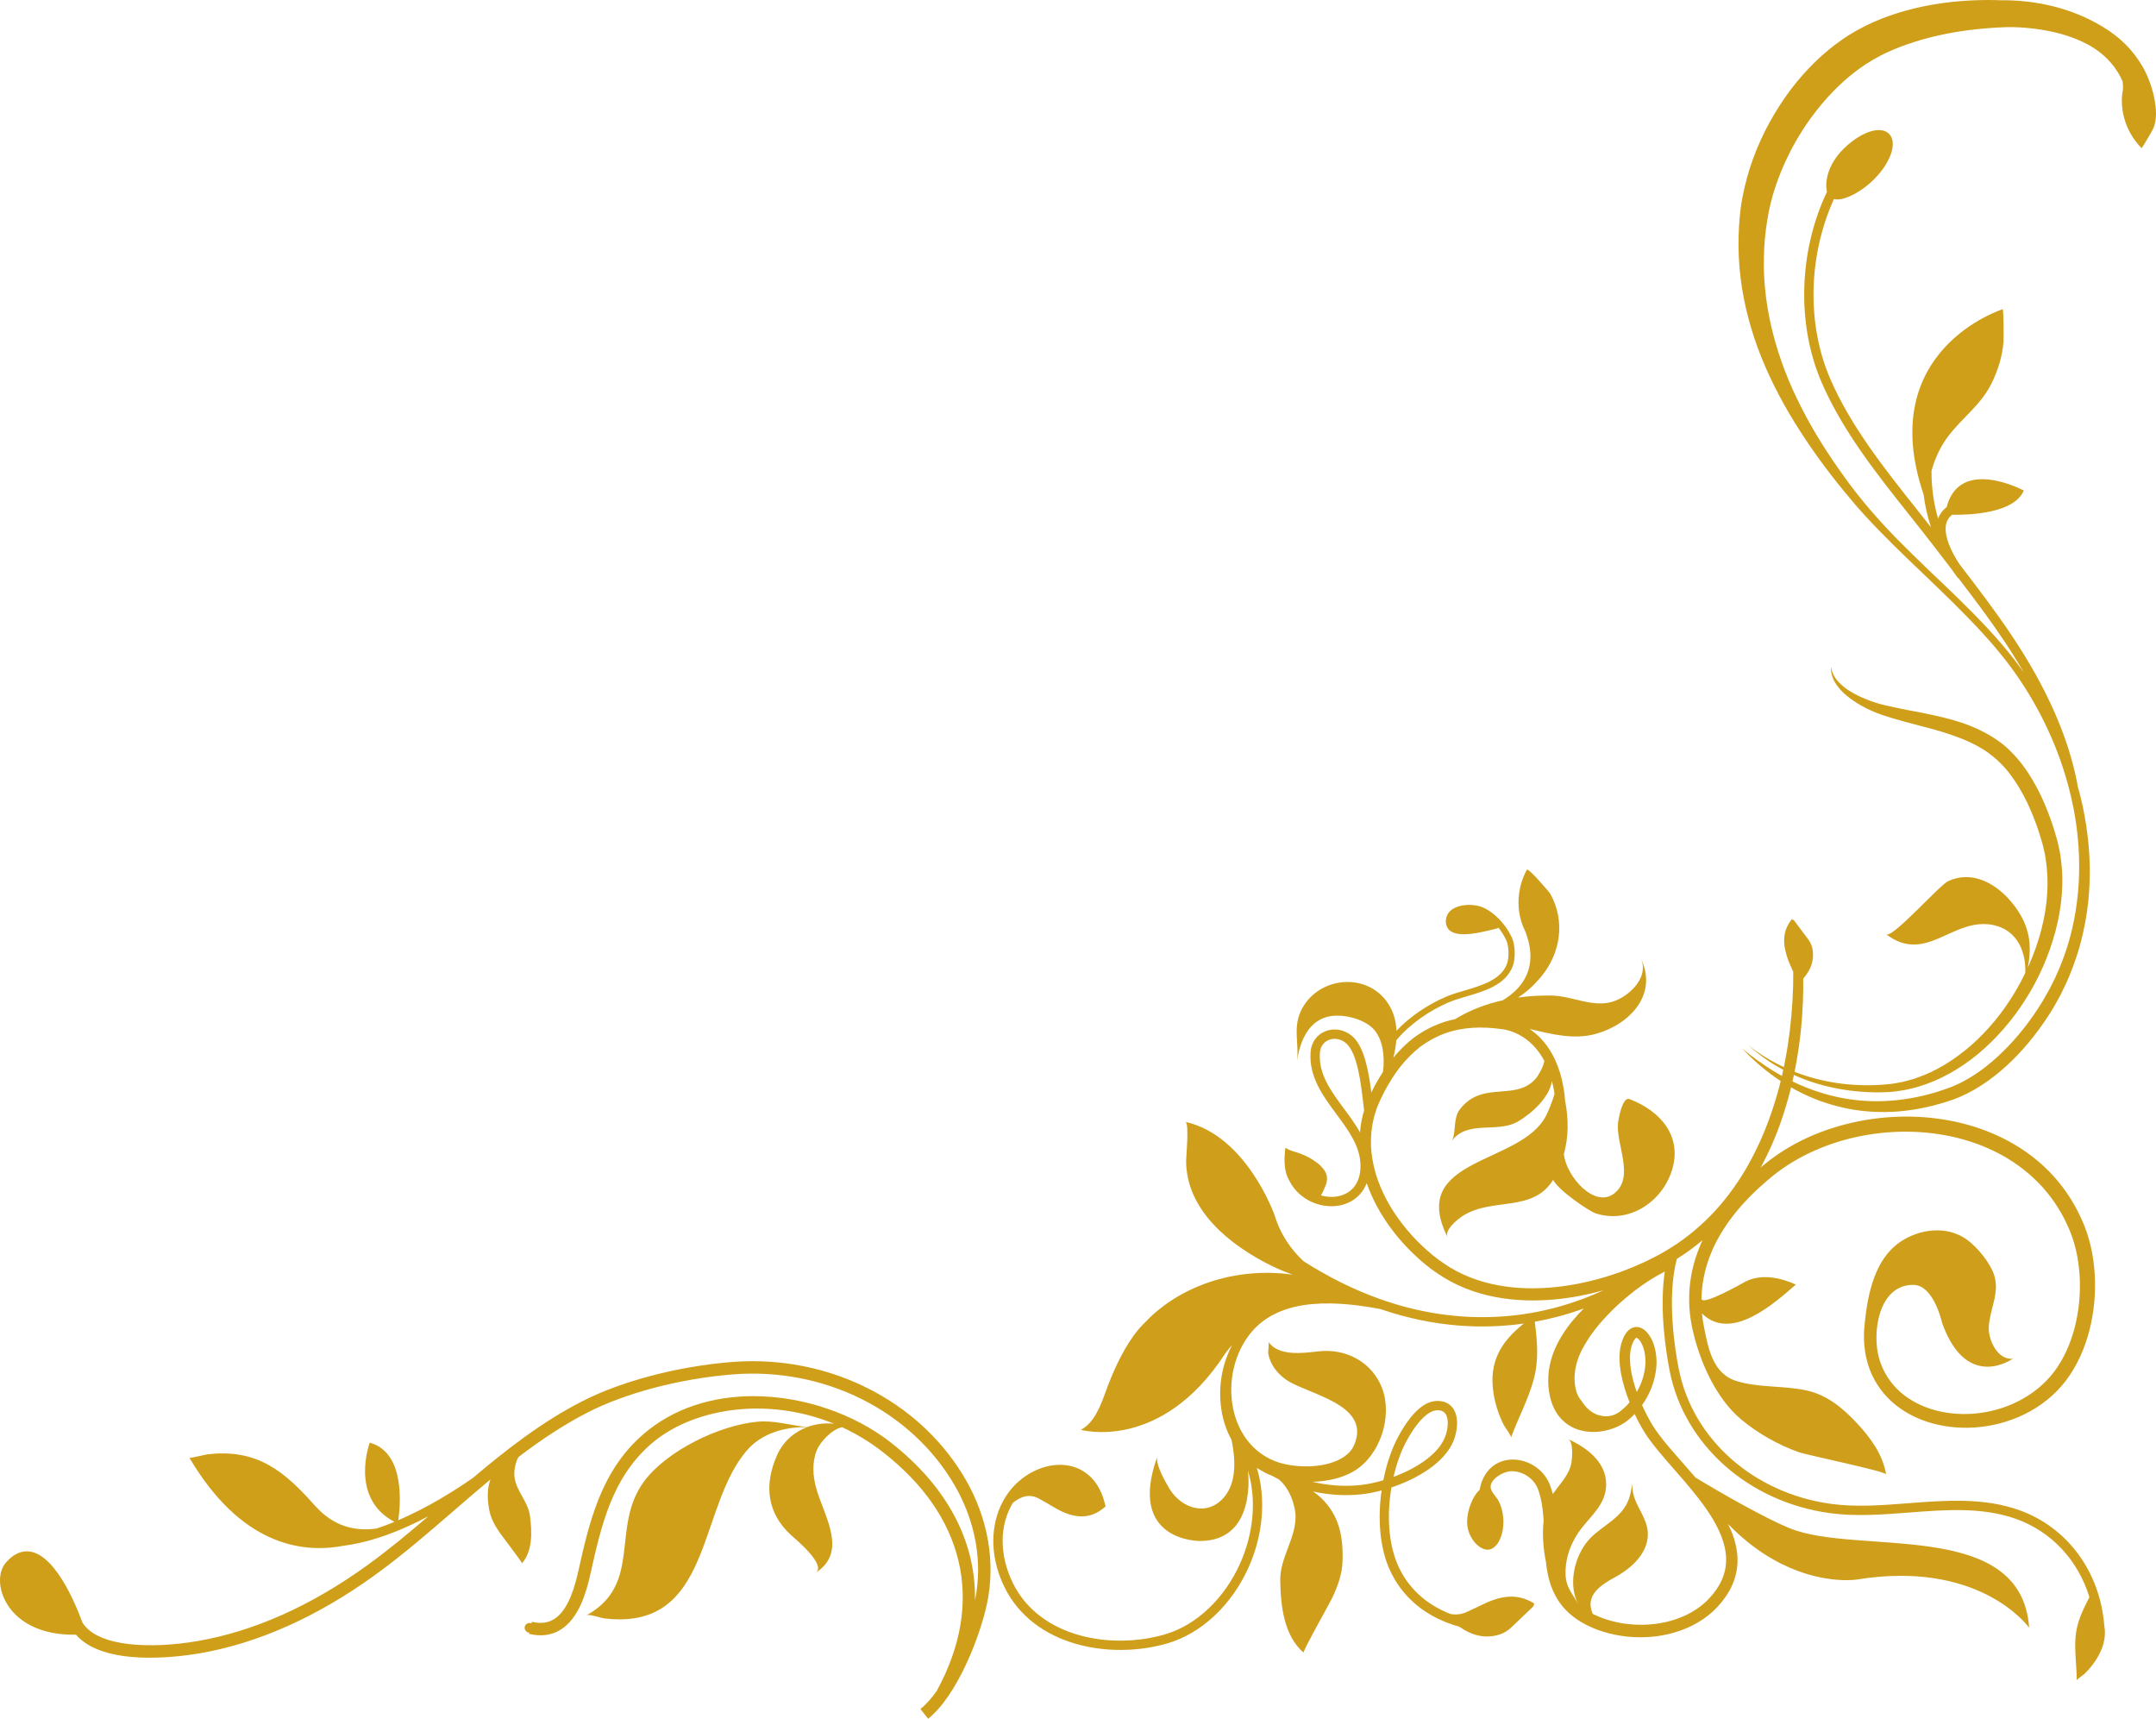 <?xml version="1.0" encoding="UTF-8" standalone="no"?>
<!-- Created with Inkscape (http://www.inkscape.org/) -->

<svg
   xmlns:dc="http://purl.org/dc/elements/1.1/"
   xmlns:cc="http://creativecommons.org/ns#"
   xmlns:rdf="http://www.w3.org/1999/02/22-rdf-syntax-ns#"
   xmlns:svg="http://www.w3.org/2000/svg"
   xmlns="http://www.w3.org/2000/svg"
   xmlns:sodipodi="http://sodipodi.sourceforge.net/DTD/sodipodi-0.dtd"
   xmlns:inkscape="http://www.inkscape.org/namespaces/inkscape"
   width="455.557"
   height="363.112"
   viewBox="0 0 455.557 363.112"
   id="svg4771"
   version="1.1"
   inkscape:version="0.91 r"
   sodipodi:docname="border_bottom_right4.svg">
  <defs
     id="defs4773" />
  <sodipodi:namedview
     id="base"
     pagecolor="#ffffff"
     bordercolor="#666666"
     borderopacity="1.0"
     inkscape:pageopacity="0.0"
     inkscape:pageshadow="2"
     inkscape:zoom="1.7365222"
     inkscape:cx="383.39704"
     inkscape:cy="152.95855"
     inkscape:document-units="px"
     inkscape:current-layer="layer1"
     showgrid="false"
     units="px"
     fit-margin-top="0"
     fit-margin-left="0"
     fit-margin-right="0"
     fit-margin-bottom="0"
     inkscape:window-width="1855"
     inkscape:window-height="1056"
     inkscape:window-x="65"
     inkscape:window-y="24"
     inkscape:window-maximized="1" />
  <g
     inkscape:label="Capa 1"
     inkscape:groupmode="layer"
     id="layer1"
     transform="translate(99.645,-137.09)">
    <g
       id="g4791"
       transform="matrix(-1,0,0,-1,256.267,637.291)">
      <path
         d="m 67.68,265.565 c 0.086,-0.287 0.17,-0.578 0.253,-0.869 0.31,-1.216 0.506,-2.459 0.618,-3.709 0.978,1.736 2.188,3.375 3.38,4.986 2.785,3.764 5.414,7.315 5.09,11.824 -0.094,1.288 -0.794,2.276 -1.92,2.711 -1.246,0.482 -2.723,0.15 -3.757,-0.841 -2.281,-2.179 -3.01,-8.484 -3.494,-12.658 -0.059,-0.515 -0.114,-0.998 -0.169,-1.445 z m -6.215,-77.388 c -0.642,2.8 -1.57,5.385 -2.689,7.48 -2.165,4.055 -4.584,6.519 -6.469,6.591 -0.863,0.04 -1.451,-0.207 -1.819,-0.739 -0.797,-1.153 -0.52,-3.459 0.146,-5.046 1.53,-3.647 6.144,-6.545 10.83,-8.286 z m -50.148,27.027 c -0.027,0.177 -0.082,0.343 -0.122,0.512 l -0.078,0.244 -0.065,0.199 -0.122,0.299 -0.06,0.149 -0.049,0.094 c -0.055,0.119 -0.125,0.244 -0.203,0.371 -0.149,0.237 -0.314,0.415 -0.412,0.48 l -0.084,0.034 c 0,0 -0.117,-0.036 -0.275,-0.165 -0.157,-0.125 -0.34,-0.325 -0.509,-0.566 -0.339,-0.49 -0.6,-1.126 -0.786,-1.789 -0.182,-0.667 -0.281,-1.375 -0.312,-2.086 -0.015,-0.354 -0.008,-0.713 0.012,-1.067 0.028,-0.269 0.063,-0.841 0.122,-1.101 0.257,-1.631 0.859,-3.249 1.69,-4.709 0.53,1.492 0.949,3.004 1.203,4.514 0.268,1.59 0.335,3.189 0.049,4.589 z M 1.18,210.903 c 0.859,4.365 2.571,15.162 0.419,23.34 -1.908,1.174 -3.718,2.501 -5.428,3.949 0.365,-0.784 0.697,-1.575 0.989,-2.374 1.074,-2.86 1.65,-5.776 1.798,-8.562 0.149,-2.789 -0.127,-5.44 -0.659,-7.85 -1.492,-6.763 -4.941,-14.666 -10.369,-19.15 -3.533,-2.921 -7.643,-5.242 -11.953,-6.806 -1.913,-0.694 -18.482,-4.064 -18.593,-4.742 0.695,4.226 3.347,7.822 6.198,10.859 3.036,3.235 6.302,5.952 10.725,6.902 4.796,1.03 10.001,0.502 14.723,1.972 4.998,1.556 5.942,6.926 6.847,11.47 0.185,0.904 0.324,1.841 0.414,2.806 -6.149,-6.12 -15.333,2.179 -19.841,6.098 3.325,1.496 7.425,2.362 10.792,0.546 0.453,-0.242 9.198,-5.241 9.157,-3.505 -0.071,2.905 -0.612,5.964 -1.792,9 -1.98,5.23 -5.771,10.225 -10.593,14.607 -0.61,0.544 -1.217,1.097 -1.86,1.623 -0.314,0.258 -0.643,0.549 -0.945,0.784 -0.335,0.26 -0.678,0.544 -0.999,0.77 -1.297,0.966 -2.72,1.89 -4.191,2.714 -2.953,1.653 -6.183,2.981 -9.582,3.946 -6.794,1.913 -14.292,2.397 -21.575,1.049 -3.636,-0.669 -7.212,-1.814 -10.539,-3.462 -3.329,-1.643 -6.394,-3.821 -8.997,-6.45 -2.607,-2.625 -4.725,-5.723 -6.251,-9.089 -0.201,-0.416 -0.363,-0.85 -0.548,-1.275 -0.15,-0.361 -0.349,-0.895 -0.49,-1.302 -0.283,-0.819 -0.536,-1.72 -0.75,-2.604 -0.416,-1.782 -0.674,-3.606 -0.791,-5.435 -0.221,-3.659 0.118,-7.338 0.992,-10.814 0.883,-3.47 2.321,-6.749 4.36,-9.479 2.03,-2.706 4.742,-4.827 7.686,-6.314 2.953,-1.485 6.157,-2.331 9.31,-2.584 3.156,-0.251 6.274,0.089 9.084,0.989 2.81,0.895 5.308,2.369 7.194,4.28 1.895,1.905 3.147,4.225 3.798,6.599 1.421,5.189 0.113,15.339 -7.259,15.339 -4.385,0 -6.106,-8.026 -6.106,-8.026 -2.646,-7.421 -6.455,-9.262 -9.587,-9.262 -2.993,0 -5.365,1.681 -5.516,1.79 0.125,-0.09 0.276,-0.131 0.445,-0.131 3.132,0 4.905,4.164 4.795,6.678 -0.171,3.797 -2.436,7.346 -1.083,11.188 0.911,2.587 3.522,5.74 5.728,7.336 4.19,3.031 10.093,2.274 14.181,-0.58 5.322,-3.715 6.752,-10.979 7.377,-17.035 0.286,-2.464 0.254,-5.19 -0.464,-7.966 -0.69,-2.772 -2.168,-5.554 -4.372,-7.825 -2.197,-2.28 -5.082,-4.008 -8.257,-5.06 -3.178,-1.058 -6.652,-1.47 -10.172,-1.232 -3.516,0.24 -7.098,1.137 -10.446,2.772 -3.348,1.626 -6.455,4.032 -8.827,7.169 -2.351,3.125 -3.95,6.772 -4.934,10.574 -0.973,3.81 -1.352,7.793 -1.125,11.789 0.116,1.998 0.392,3.999 0.846,5.979 0.237,0.994 0.499,1.956 0.847,2.967 0.178,0.506 0.311,0.881 0.525,1.419 0.2,0.465 0.378,0.94 0.6,1.399 1.661,3.708 3.991,7.151 6.866,10.065 2.869,2.92 6.267,5.282 9.897,7.062 3.633,1.782 7.499,2.999 11.401,3.701 7.82,1.413 15.774,0.861 23.016,-1.205 3.62,-1.049 7.08,-2.465 10.241,-4.285 1.585,-0.912 3.075,-1.899 4.518,-3.001 0.375,-0.28 0.688,-0.545 1.023,-0.814 0.293,-0.233 0.548,-0.456 0.806,-0.68 -1.741,3.226 -3.231,6.582 -4.396,10.045 -1.395,4.05 -2.443,8.203 -3.177,12.404 -0.759,4.199 -1.192,8.446 -1.353,12.699 -0.064,1.591 -0.076,3.185 -0.062,4.777 -1.556,1.751 -2.303,3.699 -2.021,5.89 0.11,0.859 0.421,1.691 1.027,2.485 0.981,1.294 1.935,2.599 2.917,3.893 0.077,0.1 0.281,0.158 0.492,0.269 2.222,-2.765 1.826,-5.689 0.748,-8.685 -0.203,-0.56 -0.686,-1.581 -1.058,-2.433 -0.01,-2.033 0.04,-4.064 0.163,-6.091 0.246,-4.155 0.723,-8.294 1.496,-12.374 0.758,-4.084 1.82,-8.104 3.208,-12.001 1.372,-3.902 3.099,-7.668 5.17,-11.226 2.092,-3.539 4.56,-6.856 7.416,-9.791 2.867,-2.917 6.082,-5.496 9.625,-7.54 l 1.327,-0.766 1.377,-0.7 c 0.469,-0.234 0.939,-0.487 1.405,-0.704 l 1.395,-0.623 c 0.918,-0.434 1.881,-0.804 2.842,-1.174 0.954,-0.395 1.935,-0.709 2.913,-1.034 3.915,-1.282 7.959,-2.18 12.043,-2.592 4.081,-0.409 8.211,-0.329 12.2,0.436 3.984,0.761 7.822,2.239 11.141,4.509 1.704,1.113 3.259,2.434 4.746,3.836 1.478,1.41 2.865,2.916 4.107,4.535 2.499,3.219 4.499,6.838 5.656,10.699 0.562,1.933 0.916,3.917 0.999,5.911 0.064,1.992 -0.14,3.986 -0.623,5.912 -0.266,0.958 -0.56,1.907 -0.956,2.821 l -0.292,0.688 -0.336,0.68 -0.696,1.416 c -0.961,1.754 -2.022,3.511 -3.272,5.098 -1.262,1.576 -2.669,3.018 -4.24,4.246 -1.597,1.19 -3.35,2.145 -5.214,2.829 -3.745,1.364 -7.876,1.474 -11.899,0.911 l -0.044,-0.006 -0.061,-0.006 c -0.215,-0.016 -0.564,-0.074 -0.854,-0.136 -0.304,-0.07 -0.606,-0.147 -0.907,-0.245 -0.599,-0.196 -1.195,-0.431 -1.758,-0.729 -1.134,-0.583 -2.165,-1.36 -3.07,-2.268 l -0.65,-0.711 -0.6,-0.761 -0.55,-0.804 -0.496,-0.841 -0.106,-0.209 c 0.092,-1.081 1.28,-3.072 1.559,-3.436 3.13,-4.082 8.239,-2.289 12.393,-3.87 1.637,-0.623 2.934,-1.651 3.959,-3.04 1.445,-1.96 0.623,-5.135 1.734,-6.678 -3.351,4.659 -9.675,1.657 -14.053,4.195 -2.911,1.689 -6.656,5.065 -7.211,8.555 l -0.039,-0.134 -0.216,-0.981 c -0.131,-0.525 -0.201,-1.067 -0.285,-1.604 0.524,-1.782 1.255,-3.513 1.714,-4.454 5.202,-10.664 29.431,-8.735 20.863,-25.872 0.815,1.626 -2.316,4.016 -3.3,4.63 -6.179,3.869 -14.691,0.611 -18.984,7.536 -1.326,-2.434 -7.782,-6.661 -8.873,-7.027 -7.111,-2.39 -14.217,2.379 -16.266,9.174 -2.139,7.088 2.402,12.401 8.985,14.924 1.552,0.593 2.356,-4.36 2.428,-4.916 0.576,-4.481 -3.633,-11.534 0.806,-15.006 4.173,-3.266 10.149,3.624 10.645,8.261 l 0.021,-0.04 c -1.024,3.726 -1.025,7.52 -0.287,11.326 0.037,0.451 0.085,0.901 0.131,1.351 0.119,0.713 0.185,1.43 0.351,2.136 l 0.226,1.065 0.286,1.054 c 0.086,0.352 0.215,0.696 0.331,1.044 0.117,0.345 0.23,0.694 0.379,1.031 0.264,0.685 0.59,1.35 0.924,2.007 l 0.56,0.964 0.624,0.929 c 0.223,0.299 0.456,0.591 0.686,0.887 0.247,0.28 0.495,0.564 0.752,0.836 0.685,0.701 1.449,1.333 2.264,1.889 -4.726,-1.105 -9.421,-2.36 -14.203,-0.981 -7.035,2.029 -13.065,8.371 -9.223,16.051 -1.947,-3.89 1.999,-7.822 5.338,-9.114 4.415,-1.709 8.947,1.03 13.455,1.106 2.354,0.039 4.736,-0.098 7.093,-0.425 -1.711,1.083 -3.331,2.511 -4.951,4.475 -4.03,4.874 -5.111,11.605 -1.907,17.409 0.199,0.369 4.706,5.659 4.995,5.105 3.697,-7.06 0.379,-12.836 0.379,-12.836 -3.08,-7.775 0.54,-12.239 4.695,-14.731 3.547,-0.791 6.969,-2.083 10.057,-3.98 0.994,-0.203 1.976,-0.469 2.945,-0.819 2.092,-0.757 4.066,-1.827 5.849,-3.152 1.584,-1.228 2.995,-2.645 4.266,-4.166 -0.309,1.218 -0.526,2.444 -0.625,3.651 -2.66,3.261 -6.99,6.367 -11.385,8.156 -0.985,0.403 -2.15,0.744 -3.38,1.105 -3.882,1.141 -8.287,2.434 -9.812,6.34 -0.66,1.686 -0.575,4.574 0.177,6.176 1.343,2.842 3.774,5.334 6.197,6.346 0.767,0.321 1.762,0.502 2.786,0.502 1.366,0 2.788,-0.324 3.795,-1.077 0.996,-0.743 1.429,-2.237 0.984,-3.405 -0.993,-2.61 -5.65,-1.795 -10.535,-0.526 l -0.119,0.044 -0.296,0.14 c -0.63,-0.787 -1.189,-1.665 -1.624,-2.583 -0.603,-1.285 -0.675,-3.781 -0.142,-5.139 1.29,-3.305 5.366,-4.503 8.96,-5.559 1.264,-0.37 2.455,-0.721 3.502,-1.147 4.049,-1.646 8.049,-4.374 10.856,-7.344 0.1,2.132 0.661,4.168 1.899,5.957 4.581,6.626 14.947,5.412 18.315,-1.814 1.722,-3.705 0.273,-7.041 0.833,-10.656 -0.586,3.809 -2.09,8.117 -6.116,9.374 -3.095,0.964 -8.322,-0.258 -10.364,-2.829 -1.73,-2.185 -2.109,-5.46 -1.729,-8.69 0.632,-0.975 1.22,-1.98 1.784,-3.011 l 0.686,-1.383 c 0.55,4.369 1.442,9.429 3.83,11.716 1.096,1.044 2.521,1.603 3.941,1.603 0.644,0 1.282,-0.115 1.891,-0.35 1.84,-0.709 3.029,-2.356 3.176,-4.407 0.378,-5.235 -2.598,-9.251 -5.471,-13.137 -2.598,-3.511 -5.054,-6.829 -5.077,-10.894 -0.021,-3.711 1.971,-6.154 5.33,-6.535 0.978,-0.107 2.016,-0.015 3.027,0.27 l -0.034,0.059 c -0.386,0.664 -0.691,1.38 -0.973,2.098 -0.45,1.153 -0.38,2.257 0.386,3.288 0.364,0.491 0.772,0.917 1.252,1.302 1.504,1.206 3.21,1.986 5.044,2.519 0.318,0.092 0.636,0.195 0.94,0.323 0.26,0.11 0.507,0.261 0.873,0.455 0.076,0.041 0.214,-2.007 0.215,-2.156 0.006,-0.794 -0.036,-1.59 -0.17,-2.374 l 0.015,-0.001 -0.034,-0.114 -0.002,-0.025 c -0.149,-0.81 -0.454,-1.604 -0.869,-2.336 -2.026,-3.931 -6.291,-5.675 -9.891,-5.265 -3.074,0.349 -5.361,2.139 -6.42,4.817 -1.284,-3.692 -3.236,-7.107 -5.596,-10.169 -1.316,-1.724 -2.783,-3.325 -4.345,-4.824 -1.566,-1.489 -3.232,-2.909 -5.048,-4.105 -3.626,-2.496 -7.805,-4.107 -12.072,-4.935 -4.279,-0.834 -8.651,-0.924 -12.939,-0.507 -3.399,0.335 -6.751,0.989 -10.027,1.903 2.941,-1.353 6.372,-2.661 10.227,-3.681 12.229,-3.232 31.308,-4.099 53.144,9.822 2.529,2.353 4.839,5.51 6.122,9.724 0,0 5.915,16.863 18.834,19.709 -0.835,-0.251 -0.141,-7.286 -0.141,-8.24 -0.028,-10.475 -9.319,-17.85 -18.056,-22.159 -1.482,-0.731 -2.97,-1.334 -4.466,-1.856 0.761,0.098 1.54,0.172 2.326,0.251 0.823,0.059 1.656,0.092 2.496,0.12 0.841,-0.01 1.694,-0.004 2.545,-0.041 0.853,-0.074 1.708,-0.107 2.562,-0.214 0.849,-0.116 1.702,-0.216 2.542,-0.386 0.42,-0.079 0.841,-0.152 1.258,-0.241 0.412,-0.101 0.825,-0.204 1.236,-0.306 1.641,-0.4 3.22,-0.944 4.708,-1.541 1.494,-0.596 2.881,-1.296 4.162,-2.007 1.269,-0.739 2.434,-1.482 3.447,-2.254 1.565,-1.159 2.804,-2.311 3.73,-3.292 1.02,-0.981 1.941,-2.034 2.706,-3.12 2.509,-3.567 4.399,-7.817 5.879,-11.908 1.005,-2.777 2.368,-6.438 5.185,-7.848 0,0 -16.863,-4.817 -30.439,15.988 0,0 -0.526,0.784 -1.545,1.936 0.734,-1.377 1.312,-2.844 1.728,-4.351 0.853,-3.094 1.035,-6.376 0.515,-9.526 -0.351,-2.17 -1.07,-4.277 -2.116,-6.18 -0.805,-3.889 -1.171,-8.875 1.574,-12.107 3.564,-4.2 8.969,-2.395 11.508,1.726 0.754,1.222 3.144,5.367 2.581,6.924 6.544,-18.115 -8.999,-17.902 -8.999,-17.902 -12.153,0.015 -10.123,14.871 -10.123,14.871 l 0.003,0.041 c -1.826,-6.018 -1.272,-13.139 1.644,-19.661 3.328,-7.439 9.249,-13.035 15.841,-14.97 11.39,-3.341 26.535,-0.681 32.175,10.832 2.893,5.906 2.876,12.179 0.005,16.939 -1.762,1.439 -3.619,1.984 -5.612,0.845 -0.983,-0.561 -1.969,-1.091 -2.946,-1.691 -3.603,-2.212 -7.51,-3.156 -11.049,0.122 0.068,0.195 0.231,0.809 0.386,1.355 0.024,0.134 0.07,0.256 0.113,0.381 0.083,0.281 0.156,0.497 0.195,0.554 1.375,3.6 4.001,5.851 7.487,6.369 4.566,0.677 9.789,-1.897 12.713,-6.265 0.68,-1.018 1.236,-2.1 1.676,-3.231 0.074,-0.122 0.139,-0.276 0.168,-0.489 1.684,-4.795 1.244,-10.428 -1.365,-15.756 -6.114,-12.482 -22.34,-15.424 -34.5,-11.856 -7.14,2.095 -13.524,8.098 -17.084,16.056 -3.105,6.941 -3.688,14.546 -1.738,21.012 -0.825,-0.557 -1.69,-1.026 -2.576,-1.411 l 0.14,0.029 -0.196,-0.051 c -0.17,-0.074 -0.336,-0.149 -0.509,-0.215 -0.479,-0.271 -0.97,-0.525 -1.464,-0.771 -2.322,-1.854 -3.629,-5.635 -3.57,-8.162 0.106,-4.596 3.289,-8.496 3.23,-13.131 -0.064,-5.205 -0.708,-11.703 -4.935,-15.336 0.258,0.221 -5.562,10.529 -6.046,11.561 -1.177,2.533 -2.086,4.954 -2.18,7.755 -0.175,5.135 0.691,9.727 4.549,13.395 0.517,0.492 1.08,0.926 1.66,1.334 -3.275,-0.729 -6.69,-0.954 -10.096,-0.606 -1.305,0.134 -2.799,0.415 -4.367,0.836 0.801,-5.624 0.482,-11.67 -1.571,-16.441 -2.658,-6.169 -7.895,-10.44 -14.856,-12.349 -2.526,-1.808 -5.185,-2.505 -8.002,-1.798 -1.081,0.271 -2.1,0.797 -3.027,1.69 -1.506,1.459 -3.033,2.876 -4.54,4.331 -0.117,0.113 -0.16,0.383 -0.27,0.667 3.877,2.428 7.561,1.479 11.236,-0.356 0.995,-0.5 2.006,-0.944 3.009,-1.41 1.171,-0.546 2.32,-0.649 3.449,-0.448 5.192,2.002 9.095,5.579 11.191,10.451 2.029,4.709 2.236,10.762 1.31,16.285 -5.412,1.81 -11.158,5.156 -13.091,9.762 -0.891,2.125 -1.221,5.094 0.052,6.933 0.507,0.734 1.489,1.589 3.286,1.589 l 0.229,-0.004 c 3.421,-0.133 6.309,-4.224 8.13,-7.633 1.341,-2.515 2.426,-5.694 3.101,-9.126 1.752,-0.521 3.451,-0.869 4.933,-1.02 3.396,-0.347 6.8,-0.084 10.045,0.701 -2.295,0.06 -4.423,0.441 -6.272,1.093 -0.976,0.347 -1.88,0.769 -2.678,1.264 -5.383,3.336 -7.984,11.426 -5.806,17.31 2.067,5.584 7.63,8.556 13.457,7.891 3.155,-0.36 8.541,-1.135 10.611,2.041 -0.195,-0.299 0.104,-2.121 0.016,-2.594 -0.42,-2.229 -1.859,-4.074 -3.665,-5.365 -4.455,-3.185 -18.241,-5.149 -14.469,-13.896 1.406,-3.261 6.066,-4.366 9.271,-4.475 2.114,-0.072 4.522,0.13 6.737,0.831 2.234,0.73 4.412,2.112 6.099,4.094 1.696,1.974 2.902,4.526 3.459,7.289 0.566,2.761 0.519,5.72 -0.144,8.54 -0.66,2.82 -1.948,5.508 -3.8,7.678 -1.824,2.183 -4.295,3.709 -6.9,4.615 -2.61,0.926 -5.336,1.258 -7.916,1.349 -2.586,0.069 -5.05,-0.106 -7.308,-0.38 -0.429,-0.05 -0.841,-0.107 -1.256,-0.165 l -0.27,-0.072 0.226,0.066 c -1.329,-0.185 -2.578,-0.4 -3.744,-0.621 -11.585,-3.981 -21.936,-4.251 -30.308,-3.062 4.741,-3.799 7.461,-8.027 6.396,-14.75 -0.372,-2.353 -1.119,-4.624 -2.196,-6.747 -0.142,-0.282 -1.615,-2.279 -1.508,-2.58 -1.509,4.146 -3.669,8.076 -4.806,12.354 -1.094,4.098 -0.733,8.001 -0.203,12.096 -1.724,0.311 -3.356,0.681 -4.885,1.087 -1.939,0.515 -3.764,1.099 -5.479,1.721 l 0.144,-0.14 c 1.558,-1.573 3.109,-3.377 4.44,-5.522 1.319,-2.135 2.445,-4.645 2.804,-7.476 0.172,-1.399 0.19,-2.848 -0.022,-4.315 -0.201,-1.464 -0.651,-2.954 -1.438,-4.335 -0.21,-0.336 -0.415,-0.676 -0.696,-1.01 -0.135,-0.18 -0.258,-0.309 -0.379,-0.439 l -0.186,-0.2 c -0.113,-0.124 -0.158,-0.154 -0.24,-0.236 -0.591,-0.562 -1.265,-1.039 -1.99,-1.414 -1.466,-0.734 -3.104,-1.025 -4.713,-0.998 -1.609,0.045 -3.205,0.414 -4.694,1.064 -0.741,0.316 -1.469,0.752 -2.125,1.235 -0.581,0.453 -1.133,0.95 -1.653,1.484 -0.204,-0.432 -0.415,-0.863 -0.631,-1.289 -0.805,-1.587 -1.761,-3.166 -2.857,-4.595 -1.081,-1.435 -2.237,-2.794 -3.397,-4.135 -2.326,-2.679 -4.687,-5.294 -6.798,-8.053 -2.099,-2.751 -4.004,-5.67 -5.005,-8.818 -0.494,-1.569 -0.732,-3.186 -0.599,-4.759 0.127,-1.573 0.63,-3.087 1.414,-4.455 0.39,-0.685 0.847,-1.336 1.347,-1.952 0.252,-0.295 0.496,-0.588 0.797,-0.902 l 0.215,-0.232 0.196,-0.191 0.425,-0.409 c 1.166,-1.058 2.485,-1.934 3.892,-2.618 2.816,-1.369 5.93,-2.024 8.972,-2.105 3.045,-0.09 6.042,0.39 8.742,1.367 0.665,0.246 1.339,0.525 1.944,0.83 l 0.207,0.104 c 1.739,3.921 -1.754,6.136 -4.754,7.766 -3.532,1.919 -7.299,5.322 -6.856,9.756 0.367,3.689 4.042,6.691 3.056,10.633 0.466,-1.855 0.527,-3.498 1.547,-5.251 2.019,-3.467 6.14,-4.85 8.479,-8.05 2.627,-3.591 3.611,-8.998 1.601,-12.797 1.225,2.317 2.6,3.47 2.67,6.334 0.089,3.614 -1.276,7.05 -3.496,9.849 -1.998,2.52 -4.647,4.801 -5.029,8.195 -0.584,5.2 3.706,8.551 7.986,10.481 -1.144,-0.516 -0.858,-3.84 -0.724,-4.815 0.361,-2.65 2.459,-4.621 3.956,-6.79 0.139,0.516 0.291,1.049 0.444,1.466 l 0.141,0.407 0.18,0.431 c 0.13,0.279 0.265,0.554 0.42,0.814 0.618,1.04 1.423,1.9 2.317,2.538 1.792,1.276 3.866,1.786 5.725,1.589 0.931,-0.091 1.801,-0.378 2.546,-0.772 0.37,-0.207 0.716,-0.426 1.014,-0.682 0.15,-0.121 0.299,-0.25 0.445,-0.401 l 0.212,-0.214 0.147,-0.174 c 0.938,-1.075 1.403,-2.21 1.649,-3.12 0.102,-0.37 0.164,-0.7 0.206,-1.006 1.425,-1.184 2.658,-4.229 2.658,-6.779 0,-3.237 -2.48,-5.861 -4.324,-5.861 -1.844,0 -3.339,2.624 -3.339,5.861 0,1.551 0.331,3.154 1.058,4.522 0.46,0.869 1.624,1.846 1.643,2.888 0.028,1.69 -2.63,3.188 -4.135,3.301 -1.236,0.1 -2.719,-0.295 -3.962,-1.244 -0.619,-0.468 -1.169,-1.074 -1.57,-1.785 -0.206,-0.371 -0.355,-0.699 -0.495,-1.173 -0.176,-0.52 -0.282,-0.945 -0.403,-1.425 -0.354,-1.472 -0.529,-3.086 -0.634,-4.808 0.301,-2.692 0.105,-5.827 -0.502,-8.76 -0.026,-0.234 -0.043,-0.459 -0.071,-0.695 -0.189,-1.375 -0.47,-2.803 -0.965,-4.228 -0.501,-1.421 -1.226,-2.835 -2.209,-4.099 -0.973,-1.274 -2.209,-2.36 -3.56,-3.237 -0.349,-0.211 -0.666,-0.429 -1.05,-0.634 -0.32,-0.177 -0.645,-0.357 -1.038,-0.542 -0.746,-0.369 -1.475,-0.664 -2.243,-0.945 -3.05,-1.083 -6.36,-1.59 -9.731,-1.475 -3.367,0.102 -6.82,0.863 -10.016,2.45 -1.596,0.794 -3.11,1.816 -4.459,3.064 l -0.491,0.484 -0.266,0.268 -0.214,0.233 c -0.276,0.292 -0.586,0.659 -0.89,1.028 -0.574,0.723 -1.101,1.489 -1.563,2.314 -0.923,1.641 -1.538,3.536 -1.671,5.475 -0.144,1.94 0.172,3.876 0.754,5.661 0.333,1.026 0.755,2.005 1.224,2.953 -10.253,-10.6 -20.611,-11.883 -24.996,-11.883 -1.384,0 -2.173,0.126 -2.173,0.126 -3.383,0.551 -6.498,0.79 -9.361,0.79 -19.371,0 -27.104,-10.974 -27.104,-10.974 1.637,23.321 36.24,15.16 50.59,21.025 5.313,2.171 14.469,7.409 19.923,10.716 1.408,1.655 2.847,3.269 4.255,4.88 1.154,1.321 2.287,2.646 3.315,4.004 0.513,0.677 1,1.365 1.431,2.059 0.446,0.721 0.844,1.444 1.241,2.205 0.365,0.705 0.711,1.421 1.036,2.147 -1.489,2.095 -2.532,4.554 -2.916,7.211 -0.247,1.681 -0.172,3.475 0.316,5.18 0.252,0.853 0.606,1.69 1.141,2.455 0.272,0.38 0.589,0.744 0.987,1.049 0.396,0.302 0.887,0.561 1.464,0.613 0.576,0.051 1.167,-0.152 1.595,-0.474 0.438,-0.32 0.746,-0.724 1.001,-1.131 0.256,-0.404 0.446,-0.881 0.595,-1.255 0.165,-0.471 0.287,-0.892 0.375,-1.353 0.35,-1.81 0.231,-3.64 -0.068,-5.4 -0.391,-2.17 -1.038,-4.27 -1.853,-6.308 0.182,-0.216 0.37,-0.429 0.563,-0.63 0.482,-0.496 0.996,-0.939 1.528,-1.341 l 0.4,-0.268 c 0.099,-0.068 0.236,-0.134 0.376,-0.204 0.271,-0.138 0.555,-0.258 0.859,-0.33 0.589,-0.175 1.226,-0.198 1.833,-0.142 0.614,0.105 1.199,0.234 1.72,0.5 1.056,0.491 1.789,1.249 2.235,1.823 0.121,0.138 0.21,0.294 0.314,0.409 0.083,0.141 0.177,0.255 0.26,0.372 l 0.033,0.043 0.015,0.021 c 0.03,0.034 -0.226,-0.245 -0.098,-0.1 l 0.171,0.214 0.174,0.204 0.035,0.054 0.059,0.099 0.142,0.194 c 0.764,1.106 1.15,3.186 0.969,5.064 -0.14,1.8 -0.74,3.703 -1.698,5.47 -0.964,1.756 -2.129,3.441 -3.381,4.939 -0.626,0.749 -1.275,1.455 -1.926,2.12 -0.631,0.664 -1.302,1.341 -1.895,1.893 -0.347,0.312 -0.689,0.621 -1.022,0.922 -0.311,0.264 -0.615,0.524 -0.911,0.776 -0.583,0.507 -1.21,0.98 -1.772,1.446 -2.327,1.774 -4.335,2.987 -5.756,3.728 -0.24,0.142 -0.458,0.259 -0.665,0.362 1.195,-7.974 -0.256,-17.073 -1.037,-21.031 -3.069,-15.574 -16.634,-27.629 -33.75,-30 -5.507,-0.761 -11.257,-0.315 -16.82,0.114 -7.595,0.589 -15.448,1.196 -22.577,-1.333 -7.547,-2.678 -13.145,-8.77 -15.535,-16.535 1.397,-2.715 2.67,-5.298 2.927,-8.402 0.253,-3.058 -0.239,-6.128 -0.256,-9.188 0,0.223 -1.428,1.183 -1.588,1.334 -1.199,1.134 -2.215,2.442 -3.008,3.891 -1.265,2.316 -1.571,4.397 -1.213,6.41 l -0.006,0 c 0.938,11.408 7.843,20.738 18.023,24.348 7.522,2.667 15.59,2.042 23.39,1.441 5.455,-0.422 11.101,-0.859 16.393,-0.126 16.284,2.255 29.181,13.679 32.087,28.426"
         style="fill:#cf9e1b;fill-opacity:1;fill-rule:nonzero;stroke:none"
         id="path1130"
         inkscape:connector-curvature="0" />
      <path
         d="m -30.976,359.311 c 0,0 -0.035,-0.16 -0.102,-0.464 -0.043,-0.306 -0.205,-0.74 -0.45,-1.269 -0.545,-1.04 -1.692,-2.354 -3.568,-3.471 -0.926,-0.573 -2.012,-1.11 -3.231,-1.603 -0.608,-0.249 -1.248,-0.492 -1.925,-0.706 -0.336,-0.115 -0.676,-0.21 -1.018,-0.31 -0.342,-0.092 -0.757,-0.209 -1.093,-0.279 -1.502,-0.344 -3.111,-0.694 -4.828,-1.022 -1.717,-0.331 -3.546,-0.654 -5.452,-1.087 -1.908,-0.425 -3.909,-0.912 -5.96,-1.585 -2.047,-0.704 -4.13,-1.584 -6.169,-2.822 l -0.778,-0.495 c -0.264,-0.166 -0.523,-0.333 -0.736,-0.5 l -0.677,-0.501 -0.34,-0.253 -0.094,-0.072 -0.043,-0.037 -0.085,-0.075 -0.173,-0.151 c -0.467,-0.401 -0.928,-0.81 -1.353,-1.255 -0.449,-0.426 -0.849,-0.894 -1.26,-1.357 -1.627,-1.867 -2.969,-3.979 -4.157,-6.189 -1.186,-2.211 -2.16,-4.555 -3.011,-6.961 -0.212,-0.605 -0.407,-1.21 -0.606,-1.824 -0.187,-0.62 -0.384,-1.251 -0.545,-1.846 l -0.124,-0.454 -0.068,-0.247 -0.058,-0.244 -0.222,-0.971 c -0.165,-0.647 -0.272,-1.304 -0.368,-1.962 -0.809,-5.279 -0.302,-10.716 1.067,-15.838 1.368,-5.13 3.516,-10.026 6.321,-14.401 2.771,-4.399 6.182,-8.286 9.968,-11.481 3.821,-3.154 8.077,-5.581 12.456,-6.886 1.081,-0.364 2.189,-0.576 3.273,-0.816 1.115,-0.17 2.221,-0.354 3.242,-0.391 2.144,-0.133 4.169,-0.069 6.128,0.098 3.905,0.312 7.426,1.126 10.427,2.139 2.998,1.035 5.481,2.261 7.422,3.435 0.974,0.575 1.799,1.164 2.519,1.663 0.706,0.525 1.297,0.983 1.768,1.356 0.917,0.786 1.405,1.204 1.405,1.204 0,0 -0.515,-0.386 -1.48,-1.111 -0.495,-0.343 -1.111,-0.757 -1.84,-1.231 -0.75,-0.449 -1.599,-0.976 -2.598,-1.484 -1.984,-1.038 -4.473,-2.144 -7.457,-3.009 -2.982,-0.848 -6.446,-1.475 -10.249,-1.594 -1.891,-0.071 -3.901,-0.033 -5.901,0.188 -1.059,0.076 -2.034,0.287 -3.038,0.471 -1.004,0.264 -2.039,0.496 -3.042,0.874 -4.07,1.355 -7.974,3.811 -11.515,6.872 -3.511,3.114 -6.658,6.888 -9.184,11.13 -0.811,1.344 -1.558,2.737 -2.251,4.161 -0.205,5.08 2.241,9.871 8.078,10.3 0.253,0.018 0.503,0.026 0.754,0.026 5.473,0 9.736,-4.327 14.721,-4.327 1.824,0 3.748,0.58 5.86,2.165 l -0.203,-0.06 c -1.901,0 -11.13,10.477 -12.938,11.303 -1.275,0.581 -2.543,0.841 -3.775,0.841 -4.471,0 -8.505,-3.399 -10.965,-7.145 -2.686,-4.084 -2.832,-7.83 -2.075,-11.954 -1.231,2.701 -2.236,5.518 -2.949,8.402 -1.226,4.825 -1.561,9.864 -0.807,14.605 0.089,0.594 0.187,1.184 0.339,1.759 l 0.205,0.869 0.05,0.216 0.058,0.209 0.131,0.453 c 0.166,0.615 0.346,1.179 0.525,1.751 0.186,0.574 0.376,1.153 0.579,1.719 0.817,2.269 1.742,4.464 2.846,6.497 1.105,2.03 2.339,3.941 3.772,5.57 0.363,0.403 0.715,0.812 1.103,1.174 0.37,0.386 0.765,0.729 1.16,1.066 l 0.249,0.219 0.335,0.256 0.672,0.512 c 0.227,0.182 0.436,0.318 0.642,0.449 l 0.621,0.406 c 1.728,1.084 3.615,1.926 5.493,2.603 1.871,0.706 3.758,1.262 5.597,1.76 3.681,0.98 7.162,1.837 10.191,2.87 3.083,1.071 5.553,2.491 7.363,3.981 0.912,0.729 1.632,1.509 2.157,2.256 0.551,0.728 0.856,1.461 1.051,2.049 0.152,0.608 0.236,1.071 0.214,1.393 0,0.312 0.002,0.475 0.002,0.475"
         style="fill:#d09f1a;fill-opacity:1;fill-rule:nonzero;stroke:none"
         id="path1134"
         inkscape:connector-curvature="0" />
      <path
         d="m -99.061,473.027 c 0.225,-0.502 2.395,-4.174 2.459,-4.141 5.528,5.741 3.966,12.214 3.966,12.214 -0.06,0.647 -0.043,1.266 0.032,1.864 1.017,2.428 3.274,5.69 7.507,7.905 2.104,1.121 4.624,2.027 7.478,2.647 2.842,0.608 6.065,0.983 9.379,0.958 6.808,-0.215 14.727,-1.204 22.421,-4.091 1.91,-0.738 3.823,-1.566 5.619,-2.611 0.468,-0.237 0.886,-0.537 1.335,-0.806 0.206,-0.13 0.48,-0.289 0.629,-0.396 l 0.728,-0.49 c 0.463,-0.325 0.83,-0.588 1.266,-0.92 0.428,-0.329 0.856,-0.659 1.277,-1.012 1.683,-1.389 3.294,-2.954 4.829,-4.647 1.516,-1.71 2.972,-3.541 4.311,-5.497 2.674,-3.919 4.908,-8.326 6.523,-13.037 0.8,-2.36 1.402,-4.801 1.794,-7.298 0.228,-1.391 0.372,-2.555 0.494,-3.869 0.121,-1.296 0.195,-2.607 0.218,-3.924 0.261,-10.557 -2.675,-21.601 -7.911,-31.75 -2.574,-5.109 -5.703,-10.004 -9.12,-14.724 -3.378,-4.742 -7.25,-9.15 -11.358,-13.336 -2.066,-2.085 -4.172,-4.134 -6.289,-6.174 -2.133,-2.025 -4.267,-4.05 -6.376,-6.101 -4.2,-4.109 -8.297,-8.348 -11.882,-12.97 -0.674,-0.873 -1.324,-1.764 -1.958,-2.66 1.267,2.19 2.647,4.41 4.153,6.666 3.015,4.511 6.347,8.939 9.659,13.254 l 0.043,-0.035 c 0.072,0.087 0.607,0.75 1.286,1.766 0.23,0.299 0.46,0.599 0.688,0.896 0.965,1.251 1.925,2.5 2.88,3.749 1.785,2.337 3.675,4.714 5.5,7.011 6.885,8.666 14.005,17.629 18.451,27.852 5.315,12.223 4.908,27.656 -1.053,40.276 l -0.069,-0.031 c 0.525,1.889 0.042,5.689 -3.446,9.16 -2.47,2.464 -5.336,3.995 -7.477,3.995 -0.899,0 -1.651,-0.278 -2.174,-0.804 -1.802,-1.81 -0.391,-6.045 3.22,-9.644 2.449,-2.441 5.706,-4.214 7.746,-4.214 0.262,0 0.486,0.035 0.687,0.084 5.458,-12.009 5.768,-26.514 0.758,-38.036 -4.34,-9.985 -11.38,-18.845 -18.185,-27.411 -1.018,-1.282 -2.051,-2.587 -3.079,-3.896 0.748,2.286 1.272,4.591 1.568,6.957 10.38,30.596 -16.712,39.11 -16.719,39.111 l -10e-4,0 c -0.185,0 -0.231,-6.191 -0.168,-6.938 0.258,-3.045 1.169,-5.989 2.52,-8.719 2.261,-4.565 6.04,-7.116 9.072,-11.059 1.601,-2.078 2.893,-4.696 3.62,-7.469 0.006,-3.491 -0.454,-6.795 -1.39,-10.044 -0.359,0.968 -0.965,1.78 -1.809,2.434 -2.806,10.749 -16.306,3.489 -16.306,3.489 2.033,-4.845 11.507,-5.178 15.172,-5.121 0.529,-0.431 0.909,-0.941 1.118,-1.539 0.91,-2.579 -1.087,-6.471 -2.717,-8.929 -3.751,-4.872 -7.589,-9.899 -11.032,-15.05 -7.418,-11.105 -11.962,-21.405 -13.893,-31.491 l 0.046,-0.01 c -0.43,-1.518 -0.816,-3.041 -1.147,-4.57 -1.15,-5.479 -1.676,-11.016 -1.433,-16.429 0.107,-2.706 0.401,-5.379 0.89,-7.986 0.484,-2.606 1.106,-5.164 1.947,-7.614 0.83,-2.453 1.78,-4.835 2.929,-7.079 l 0.416,-0.845 0.454,-0.824 c 0.306,-0.547 0.596,-1.089 0.915,-1.636 0.619,-1.036 1.302,-2.105 1.983,-3.098 2.758,-4.013 5.887,-7.59 9.382,-10.523 1.741,-1.469 3.576,-2.771 5.493,-3.865 0.956,-0.546 1.935,-1.04 2.931,-1.47 0.986,-0.44 2.04,-0.78 2.973,-1.085 3.972,-1.25 7.851,-1.951 11.546,-2.1 3.688,-0.142 7.161,0.177 10.26,0.902 3.108,0.701 5.867,1.704 8.229,2.848 2.371,1.127 4.371,2.344 6.019,3.515 1.664,1.157 2.976,2.269 4.015,3.189 0.519,0.459 0.97,0.873 1.345,1.248 0.381,0.366 0.699,0.679 0.943,0.94 0.495,0.512 0.753,0.777 0.753,0.777 0,0 -0.287,-0.231 -0.841,-0.681 -0.55,-0.451 -1.39,-1.1 -2.502,-1.906 -2.229,-1.597 -5.611,-3.849 -10.325,-5.728 -4.686,-1.859 -10.787,-3.284 -17.762,-2.744 -3.469,0.261 -7.163,0.958 -10.845,2.206 -0.973,0.341 -1.86,0.634 -2.762,1.038 -0.897,0.395 -1.786,0.848 -2.659,1.354 -1.75,1.01 -3.453,2.229 -5.08,3.615 -3.249,2.779 -6.268,6.156 -8.909,9.986 -0.669,0.97 -1.284,1.923 -1.909,2.961 -0.293,0.511 -0.586,1.022 -0.878,1.538 l -0.445,0.776 -0.406,0.799 c -1.124,2.119 -2.057,4.375 -2.884,6.702 -3.273,9.334 -3.917,20.137 -1.835,30.821 0.298,1.539 0.659,3.076 1.067,4.609 l 0.018,-0.005 0.065,0.312 c 2.437,8.988 6.719,17.755 12.552,25.5 3.466,4.59 7.506,8.791 11.654,12.912 2.083,2.054 4.2,4.089 6.323,6.128 2.134,2.025 4.266,4.065 6.364,6.145 2.097,2.084 4.175,4.186 6.172,6.385 l 1.49,1.663 1.424,1.683 c 0.967,1.144 1.89,2.276 2.815,3.433 3.684,4.617 7.066,9.469 10.074,14.529 2.972,5.074 5.542,10.391 7.4,15.946 1.858,5.548 3.017,11.322 3.298,17.095 0.073,1.442 0.089,2.884 0.053,4.317 -0.026,1.419 -0.124,2.971 -0.246,4.269 -0.115,1.441 -0.328,2.877 -0.602,4.28 -0.269,1.409 -0.592,2.796 -0.977,4.152 -1.505,5.452 -3.887,10.481 -6.786,15.008 -1.449,2.266 -3.046,4.402 -4.785,6.379 -1.74,1.972 -3.591,3.815 -5.591,5.444 -0.493,0.414 -1.001,0.807 -1.51,1.196 -0.501,0.381 -1.094,0.804 -1.588,1.147 l -0.728,0.487 -0.232,0.156 -0.207,0.122 -0.41,0.247 c -0.55,0.32 -1.083,0.677 -1.644,0.958 -2.204,1.219 -4.451,2.184 -6.684,2.959 -4.47,1.566 -8.872,2.415 -13.056,2.877 -2.094,0.231 -4.136,0.351 -6.119,0.393 -0.986,0.035 -1.99,0.018 -2.968,0.004 -0.355,-0.013 -0.709,-0.026 -1.06,-0.037 -7.646,0.091 -15.195,-1.631 -21.748,-5.603 -3.583,-2.174 -6.282,-4.753 -8.433,-8.431 -1.88,-3.221 -3.827,-9.57 -2.24,-13.086"
         style="fill:#d09f1a;fill-opacity:1;fill-rule:nonzero;stroke:none"
         id="path1136"
         inkscape:connector-curvature="0" />
      <path
         d="m 147.348,161.471 c 1.526,-7.229 6.4,-19.575 12.453,-24.381 l 1.635,2.058 c -1.199,0.951 -2.355,2.263 -3.447,3.799 -5.144,9.436 -6.692,18.679 -4.605,27.47 2.039,8.569 7.41,16.304 15.967,22.994 2.764,2.16 5.668,3.897 8.639,5.264 2.289,-0.476 4.735,-3.292 5.354,-4.905 1.022,-2.646 0.828,-5.401 0.074,-8.076 -1.64,-5.819 -6.768,-13.404 0.194,-17.789 -2.535,1.597 4.367,7.264 5.076,7.906 5.157,4.68 5.839,10.609 3.04,16.942 -1.274,2.879 -3.607,4.901 -6.338,5.936 0.13,0.004 0.264,0.01 0.399,0.01 4.564,0 9.251,-1.395 12.285,-4.9 10.043,-11.601 7.479,-35.719 26.962,-35.719 1.016,0 2.09,0.065 3.23,0.203 0.557,0.066 2.379,0.721 3.32,0.721 0.177,0 0.325,-0.025 0.426,-0.08 -11.973,6.617 -5.05,18.562 -12.152,28.251 -4.794,6.539 -16.026,11.965 -24.074,12.671 -0.441,0.039 -0.875,0.055 -1.304,0.055 -3.174,0 -6.08,-0.934 -9.17,-1.18 -1.778,0.66 -3.72,0.901 -5.65,0.681 14.498,5.941 30.234,3.163 38.775,-4.345 8.209,-7.216 10.424,-17.111 12.765,-27.585 0.859,-3.833 2.439,-9.201 6.242,-11.569 1.92,-1.196 4.173,-1.494 6.702,-0.885 l -0.061,0.251 0.239,0.048 c 0.555,0.182 0.859,0.767 0.681,1.304 -0.176,0.539 -0.771,0.824 -1.324,0.641 l -0.07,-0.03 -0.08,0.34 c -1.843,-0.443 -3.381,-0.26 -4.699,0.561 -2.226,1.386 -3.882,4.629 -5.066,9.911 -2.333,10.425 -4.745,21.205 -13.595,28.985 -6.543,5.754 -14.94,8.211 -23.459,8.211 -10.575,0 -21.337,-3.786 -28.98,-9.76 -12.001,-9.381 -18.046,-20.964 -17.836,-33.36 -1.656,7.985 -0.144,16.58 4.268,24.214 9.168,15.849 27.621,25.073 47.031,23.492 11.131,-0.906 22.585,-3.925 30.642,-8.078 5.169,-2.664 9.965,-5.896 14.537,-9.387 0.751,-1.387 1.002,-3.211 0.791,-4.46 -0.489,-2.869 -2.84,-5.021 -3.23,-7.93 -0.436,-3.27 -0.627,-7.399 1.688,-10.062 -0.141,0.163 4.451,6.085 4.846,6.69 0.97,1.478 1.762,2.911 2.078,4.657 0.409,2.256 0.468,4.389 -0.261,6.381 2.623,-2.176 5.19,-4.397 7.731,-6.595 5.324,-4.611 10.834,-9.379 16.688,-13.611 12.255,-8.86 24.736,-14.422 37.1,-16.534 4.817,-0.821 20.195,-2.81 26.071,3.962 7.185,-0.205 12.866,2.638 15.14,7.593 1.312,2.857 1.173,5.849 -0.354,7.625 -1.359,1.58 -2.842,2.381 -4.411,2.381 -5.759,0 -10.309,-11.079 -11.748,-15.036 -3.337,-5.384 -15.106,-5.497 -24.256,-3.934 -11.964,2.041 -24.075,7.449 -36.002,16.073 -4.435,3.208 -8.693,6.747 -12.828,10.294 0.784,-0.416 1.583,-0.825 2.396,-1.221 5.669,-2.763 10.879,-4.421 15.559,-5.008 8.979,-1.689 21.7,0.309 32.516,18.585 -0.087,-0.117 -3.34,0.67 -3.554,0.698 -10.785,1.397 -16.605,-3.641 -22.944,-10.773 -3.959,-4.452 -8.473,-5.48 -13.035,-4.87 -1.275,0.421 -2.542,0.899 -3.79,1.415 9.596,5.032 5.218,16.734 5.218,16.734 -7.621,-2.095 -6.459,-13.467 -6.026,-16.392 -6.194,2.66 -11.883,6.237 -15.771,8.944 -7.056,5.968 -14.477,11.756 -22.944,16.119 -8.351,4.303 -20.176,7.428 -31.633,8.361 -1.511,0.122 -3.015,0.182 -4.51,0.182 -18.724,-0.001 -36.057,-9.492 -45.01,-24.98 -4.759,-8.23 -6.374,-17.526 -4.543,-26.179"
         style="fill:#d09f1a;fill-opacity:1;fill-rule:nonzero;stroke:none"
         id="path1138"
         inkscape:connector-curvature="0" />
    </g>
  </g>
</svg>
